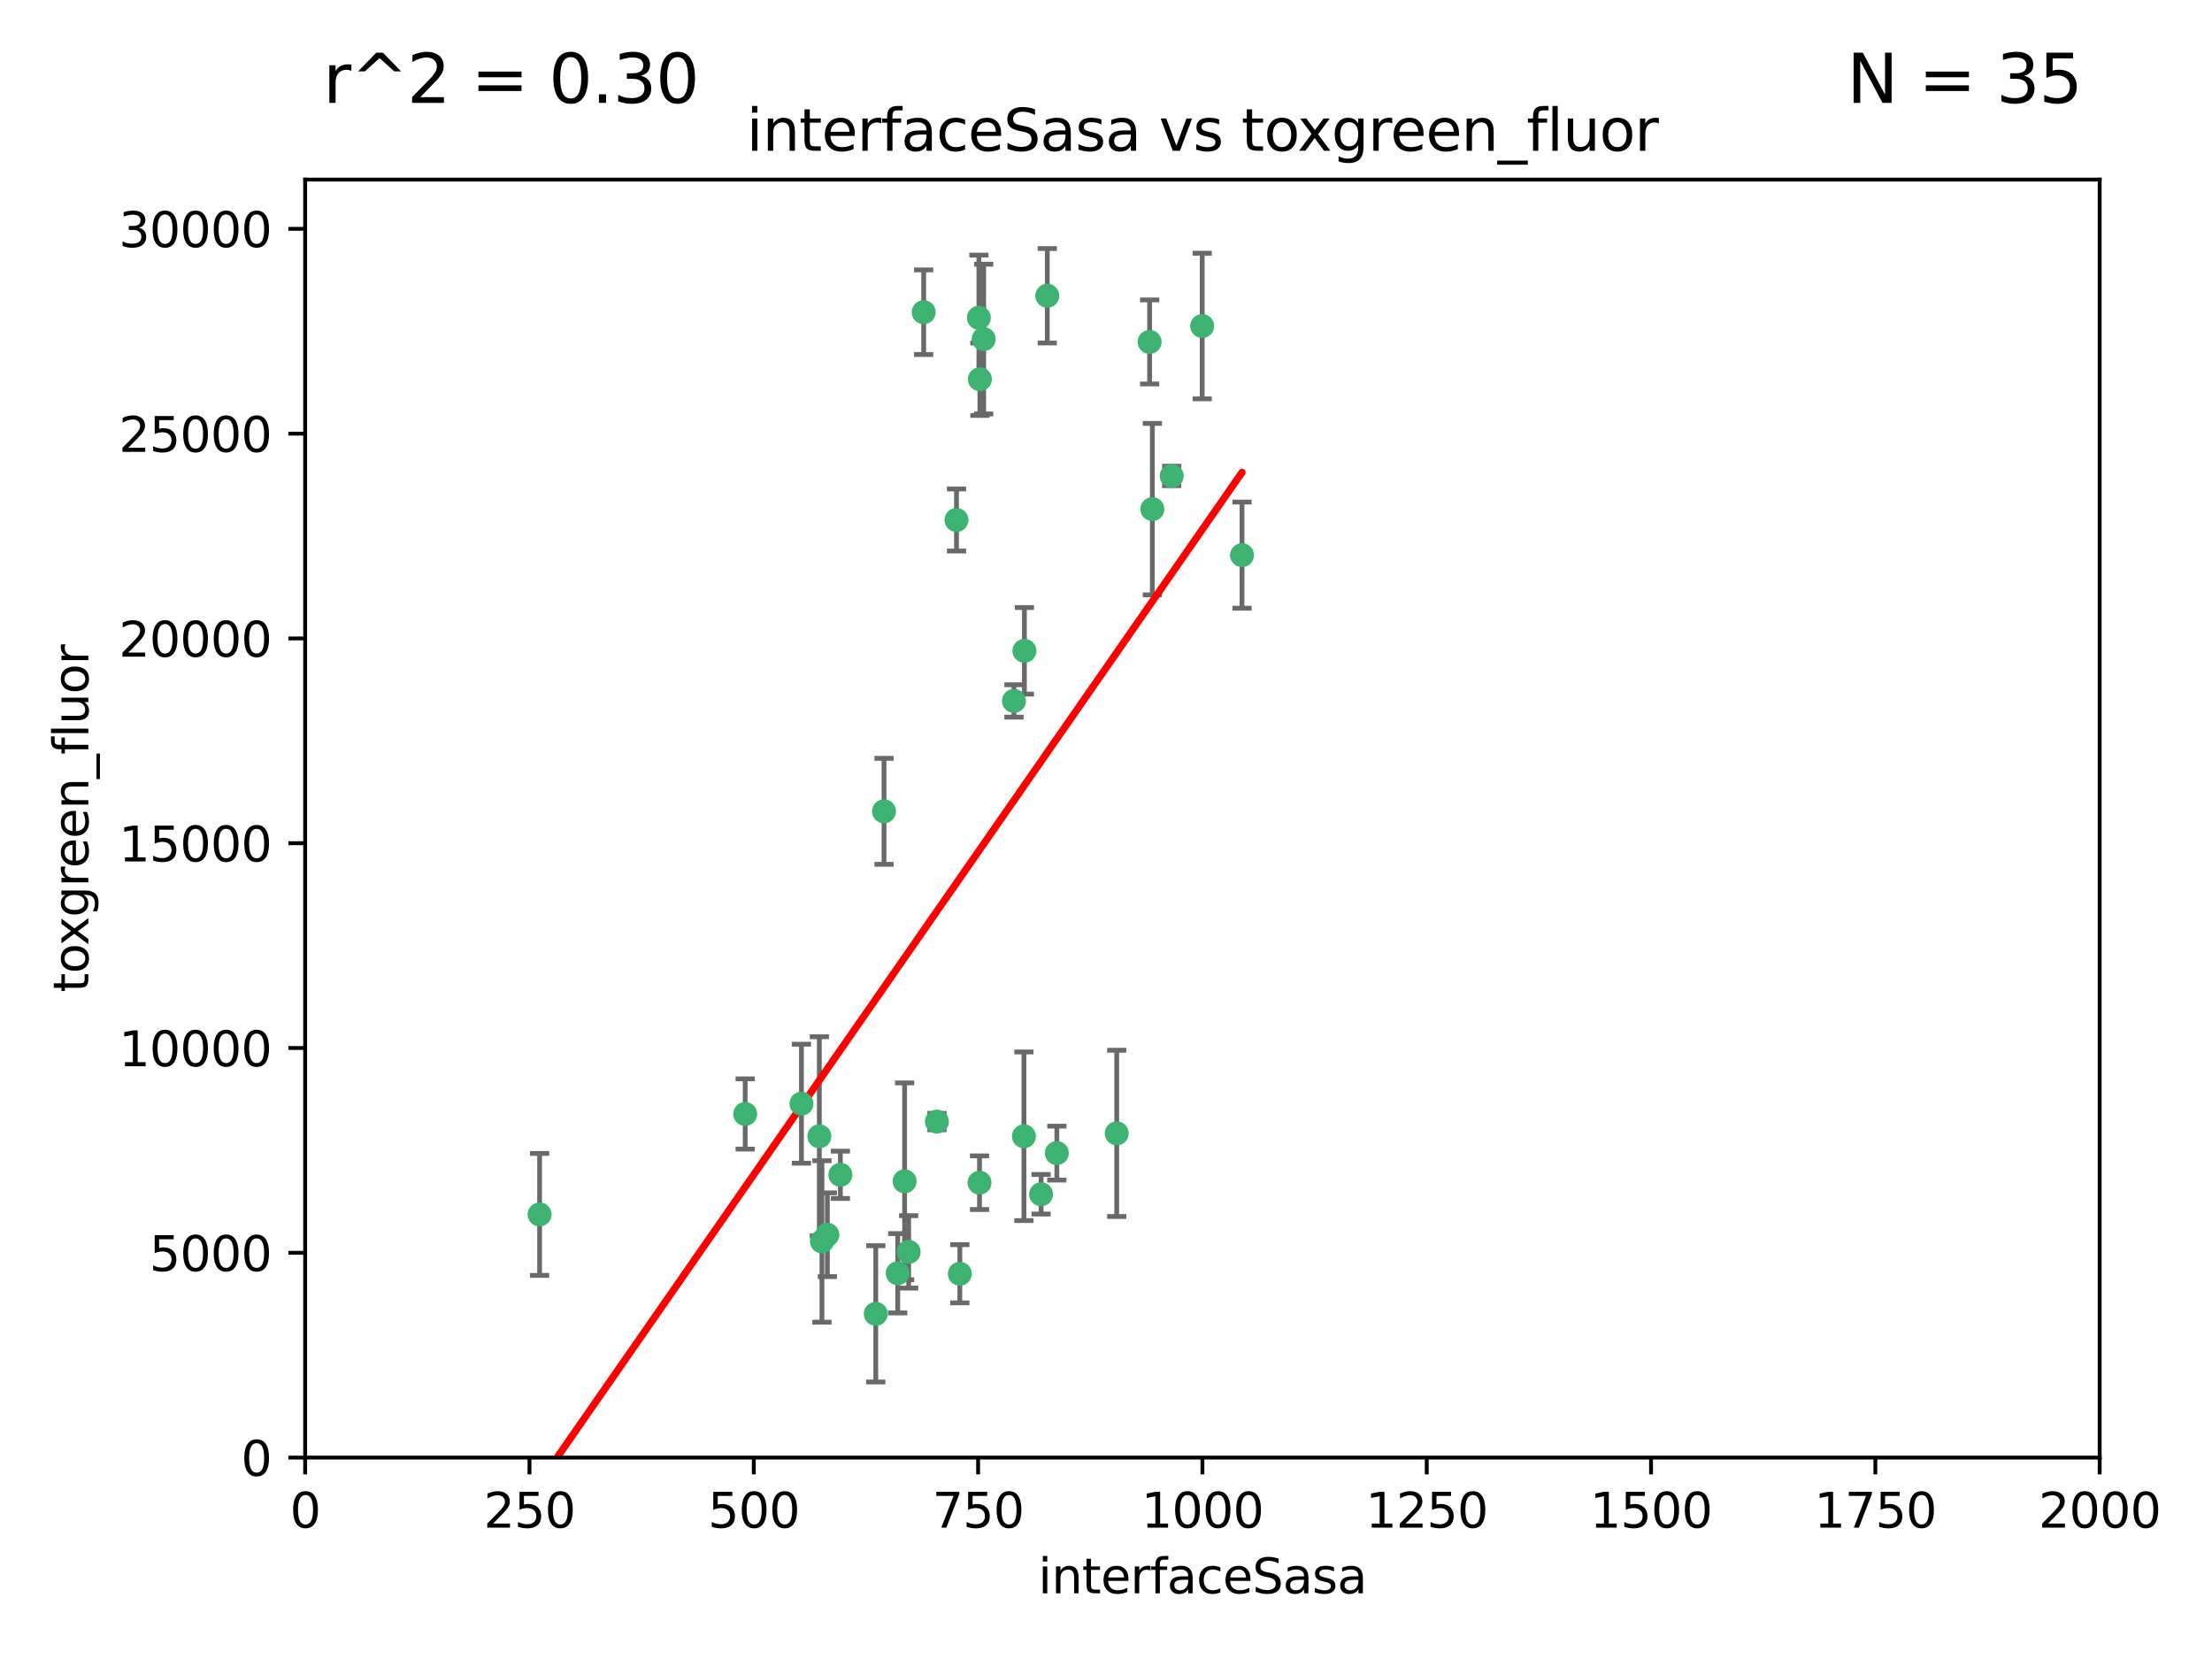 <?xml version="1.0" encoding="utf-8" standalone="no"?>
<!DOCTYPE svg PUBLIC "-//W3C//DTD SVG 1.1//EN"
  "http://www.w3.org/Graphics/SVG/1.1/DTD/svg11.dtd">
<svg xmlns:xlink="http://www.w3.org/1999/xlink" width="460.8pt" height="345.6pt" viewBox="0 0 460.8 345.6" xmlns="http://www.w3.org/2000/svg" version="1.1">
 <defs>
  <style type="text/css">*{stroke-linejoin: round; stroke-linecap: butt}</style>
 </defs>
 <g id="figure_1">
  <g id="patch_1">
   <path d="M 0 345.6 
L 460.8 345.6 
L 460.8 0 
L 0 0 
z
" style="fill: #ffffff"/>
  </g>
  <g id="axes_1">
   <g id="patch_2">
    <path d="M 63.571 303.64 
L 437.4 303.64 
L 437.4 37.411 
L 63.571 37.411 
z
" style="fill: #ffffff"/>
   </g>
   <g id="PathCollection_1">
    <defs>
     <path id="m28d6316898" d="M 0 1.118 
C 0.297 1.118 0.581 1 0.791 0.791 
C 1 0.581 1.118 0.297 1.118 0 
C 1.118 -0.297 1 -0.581 0.791 -0.791 
C 0.581 -1 0.297 -1.118 0 -1.118 
C -0.297 -1.118 -0.581 -1 -0.791 -0.791 
C -1 -0.581 -1.118 -0.297 -1.118 0 
C -1.118 0.297 -1 0.581 -0.791 0.791 
C -0.581 1 -0.297 1.118 0 1.118 
z
" style="stroke: #3cb371"/>
    </defs>
    <g clip-path="url(#pbcdd946e58)">
     <use xlink:href="#m28d6316898" x="239.489" y="71.233" style="fill: #3cb371; stroke: #3cb371"/>
     <use xlink:href="#m28d6316898" x="250.437" y="67.919" style="fill: #3cb371; stroke: #3cb371"/>
     <use xlink:href="#m28d6316898" x="218.168" y="61.614" style="fill: #3cb371; stroke: #3cb371"/>
     <use xlink:href="#m28d6316898" x="240.054" y="106.06" style="fill: #3cb371; stroke: #3cb371"/>
     <use xlink:href="#m28d6316898" x="258.734" y="115.648" style="fill: #3cb371; stroke: #3cb371"/>
     <use xlink:href="#m28d6316898" x="244.091" y="99.144" style="fill: #3cb371; stroke: #3cb371"/>
     <use xlink:href="#m28d6316898" x="213.404" y="135.578" style="fill: #3cb371; stroke: #3cb371"/>
     <use xlink:href="#m28d6316898" x="204.131" y="78.998" style="fill: #3cb371; stroke: #3cb371"/>
     <use xlink:href="#m28d6316898" x="204.916" y="70.635" style="fill: #3cb371; stroke: #3cb371"/>
     <use xlink:href="#m28d6316898" x="192.417" y="65.037" style="fill: #3cb371; stroke: #3cb371"/>
     <use xlink:href="#m28d6316898" x="199.256" y="108.323" style="fill: #3cb371; stroke: #3cb371"/>
     <use xlink:href="#m28d6316898" x="216.882" y="248.785" style="fill: #3cb371; stroke: #3cb371"/>
     <use xlink:href="#m28d6316898" x="203.92" y="66.198" style="fill: #3cb371; stroke: #3cb371"/>
     <use xlink:href="#m28d6316898" x="232.635" y="236.101" style="fill: #3cb371; stroke: #3cb371"/>
     <use xlink:href="#m28d6316898" x="220.157" y="240.21" style="fill: #3cb371; stroke: #3cb371"/>
     <use xlink:href="#m28d6316898" x="211.23" y="146.019" style="fill: #3cb371; stroke: #3cb371"/>
     <use xlink:href="#m28d6316898" x="213.303" y="236.707" style="fill: #3cb371; stroke: #3cb371"/>
     <use xlink:href="#m28d6316898" x="199.948" y="265.349" style="fill: #3cb371; stroke: #3cb371"/>
     <use xlink:href="#m28d6316898" x="175.066" y="244.732" style="fill: #3cb371; stroke: #3cb371"/>
     <use xlink:href="#m28d6316898" x="172.357" y="257.22" style="fill: #3cb371; stroke: #3cb371"/>
     <use xlink:href="#m28d6316898" x="166.957" y="229.921" style="fill: #3cb371; stroke: #3cb371"/>
     <use xlink:href="#m28d6316898" x="112.41" y="252.987" style="fill: #3cb371; stroke: #3cb371"/>
     <use xlink:href="#m28d6316898" x="188.445" y="246.088" style="fill: #3cb371; stroke: #3cb371"/>
     <use xlink:href="#m28d6316898" x="170.686" y="236.712" style="fill: #3cb371; stroke: #3cb371"/>
     <use xlink:href="#m28d6316898" x="155.238" y="232.062" style="fill: #3cb371; stroke: #3cb371"/>
     <use xlink:href="#m28d6316898" x="195.181" y="233.649" style="fill: #3cb371; stroke: #3cb371"/>
     <use xlink:href="#m28d6316898" x="204.052" y="246.377" style="fill: #3cb371; stroke: #3cb371"/>
     <use xlink:href="#m28d6316898" x="187.013" y="265.242" style="fill: #3cb371; stroke: #3cb371"/>
     <use xlink:href="#m28d6316898" x="189.29" y="260.788" style="fill: #3cb371; stroke: #3cb371"/>
     <use xlink:href="#m28d6316898" x="182.439" y="273.693" style="fill: #3cb371; stroke: #3cb371"/>
     <use xlink:href="#m28d6316898" x="171.225" y="258.619" style="fill: #3cb371; stroke: #3cb371"/>
     <use xlink:href="#m28d6316898" x="184.157" y="169.013" style="fill: #3cb371; stroke: #3cb371"/>
    </g>
   </g>
   <g id="matplotlib.axis_1">
    <g id="xtick_1">
     <g id="line2d_1">
      <defs>
       <path id="ma67e7bf1e8" d="M 0 0 
L 0 3.5 
" style="stroke: #000000; stroke-width: 0.8"/>
      </defs>
      <g>
       <use xlink:href="#ma67e7bf1e8" x="63.571" y="303.64" style="stroke: #000000; stroke-width: 0.8"/>
      </g>
     </g>
     <g id="text_1">
      <!-- 0 -->
      <g transform="translate(60.39 318.238)scale(0.1 -0.1)">
       <defs>
        <path id="DejaVuSans-30" d="M 2034 4250 
Q 1547 4250 1301 3770 
Q 1056 3291 1056 2328 
Q 1056 1369 1301 889 
Q 1547 409 2034 409 
Q 2525 409 2770 889 
Q 3016 1369 3016 2328 
Q 3016 3291 2770 3770 
Q 2525 4250 2034 4250 
z
M 2034 4750 
Q 2819 4750 3233 4129 
Q 3647 3509 3647 2328 
Q 3647 1150 3233 529 
Q 2819 -91 2034 -91 
Q 1250 -91 836 529 
Q 422 1150 422 2328 
Q 422 3509 836 4129 
Q 1250 4750 2034 4750 
z
" transform="scale(0.016)"/>
       </defs>
       <use xlink:href="#DejaVuSans-30"/>
      </g>
     </g>
    </g>
    <g id="xtick_2">
     <g id="line2d_2">
      <g>
       <use xlink:href="#ma67e7bf1e8" x="110.3" y="303.64" style="stroke: #000000; stroke-width: 0.8"/>
      </g>
     </g>
     <g id="text_2">
      <!-- 250 -->
      <g transform="translate(100.756 318.238)scale(0.1 -0.1)">
       <defs>
        <path id="DejaVuSans-32" d="M 1228 531 
L 3431 531 
L 3431 0 
L 469 0 
L 469 531 
Q 828 903 1448 1529 
Q 2069 2156 2228 2338 
Q 2531 2678 2651 2914 
Q 2772 3150 2772 3378 
Q 2772 3750 2511 3984 
Q 2250 4219 1831 4219 
Q 1534 4219 1204 4116 
Q 875 4013 500 3803 
L 500 4441 
Q 881 4594 1212 4672 
Q 1544 4750 1819 4750 
Q 2544 4750 2975 4387 
Q 3406 4025 3406 3419 
Q 3406 3131 3298 2873 
Q 3191 2616 2906 2266 
Q 2828 2175 2409 1742 
Q 1991 1309 1228 531 
z
" transform="scale(0.016)"/>
        <path id="DejaVuSans-35" d="M 691 4666 
L 3169 4666 
L 3169 4134 
L 1269 4134 
L 1269 2991 
Q 1406 3038 1543 3061 
Q 1681 3084 1819 3084 
Q 2600 3084 3056 2656 
Q 3513 2228 3513 1497 
Q 3513 744 3044 326 
Q 2575 -91 1722 -91 
Q 1428 -91 1123 -41 
Q 819 9 494 109 
L 494 744 
Q 775 591 1075 516 
Q 1375 441 1709 441 
Q 2250 441 2565 725 
Q 2881 1009 2881 1497 
Q 2881 1984 2565 2268 
Q 2250 2553 1709 2553 
Q 1456 2553 1204 2497 
Q 953 2441 691 2322 
L 691 4666 
z
" transform="scale(0.016)"/>
       </defs>
       <use xlink:href="#DejaVuSans-32"/>
       <use xlink:href="#DejaVuSans-35" x="63.623"/>
       <use xlink:href="#DejaVuSans-30" x="127.246"/>
      </g>
     </g>
    </g>
    <g id="xtick_3">
     <g id="line2d_3">
      <g>
       <use xlink:href="#ma67e7bf1e8" x="157.028" y="303.64" style="stroke: #000000; stroke-width: 0.8"/>
      </g>
     </g>
     <g id="text_3">
      <!-- 500 -->
      <g transform="translate(147.485 318.238)scale(0.1 -0.1)">
       <use xlink:href="#DejaVuSans-35"/>
       <use xlink:href="#DejaVuSans-30" x="63.623"/>
       <use xlink:href="#DejaVuSans-30" x="127.246"/>
      </g>
     </g>
    </g>
    <g id="xtick_4">
     <g id="line2d_4">
      <g>
       <use xlink:href="#ma67e7bf1e8" x="203.757" y="303.64" style="stroke: #000000; stroke-width: 0.8"/>
      </g>
     </g>
     <g id="text_4">
      <!-- 750 -->
      <g transform="translate(194.213 318.238)scale(0.1 -0.1)">
       <defs>
        <path id="DejaVuSans-37" d="M 525 4666 
L 3525 4666 
L 3525 4397 
L 1831 0 
L 1172 0 
L 2766 4134 
L 525 4134 
L 525 4666 
z
" transform="scale(0.016)"/>
       </defs>
       <use xlink:href="#DejaVuSans-37"/>
       <use xlink:href="#DejaVuSans-35" x="63.623"/>
       <use xlink:href="#DejaVuSans-30" x="127.246"/>
      </g>
     </g>
    </g>
    <g id="xtick_5">
     <g id="line2d_5">
      <g>
       <use xlink:href="#ma67e7bf1e8" x="250.486" y="303.64" style="stroke: #000000; stroke-width: 0.8"/>
      </g>
     </g>
     <g id="text_5">
      <!-- 1000 -->
      <g transform="translate(237.761 318.238)scale(0.1 -0.1)">
       <defs>
        <path id="DejaVuSans-31" d="M 794 531 
L 1825 531 
L 1825 4091 
L 703 3866 
L 703 4441 
L 1819 4666 
L 2450 4666 
L 2450 531 
L 3481 531 
L 3481 0 
L 794 0 
L 794 531 
z
" transform="scale(0.016)"/>
       </defs>
       <use xlink:href="#DejaVuSans-31"/>
       <use xlink:href="#DejaVuSans-30" x="63.623"/>
       <use xlink:href="#DejaVuSans-30" x="127.246"/>
       <use xlink:href="#DejaVuSans-30" x="190.869"/>
      </g>
     </g>
    </g>
    <g id="xtick_6">
     <g id="line2d_6">
      <g>
       <use xlink:href="#ma67e7bf1e8" x="297.214" y="303.64" style="stroke: #000000; stroke-width: 0.8"/>
      </g>
     </g>
     <g id="text_6">
      <!-- 1250 -->
      <g transform="translate(284.489 318.238)scale(0.1 -0.1)">
       <use xlink:href="#DejaVuSans-31"/>
       <use xlink:href="#DejaVuSans-32" x="63.623"/>
       <use xlink:href="#DejaVuSans-35" x="127.246"/>
       <use xlink:href="#DejaVuSans-30" x="190.869"/>
      </g>
     </g>
    </g>
    <g id="xtick_7">
     <g id="line2d_7">
      <g>
       <use xlink:href="#ma67e7bf1e8" x="343.943" y="303.64" style="stroke: #000000; stroke-width: 0.8"/>
      </g>
     </g>
     <g id="text_7">
      <!-- 1500 -->
      <g transform="translate(331.218 318.238)scale(0.1 -0.1)">
       <use xlink:href="#DejaVuSans-31"/>
       <use xlink:href="#DejaVuSans-35" x="63.623"/>
       <use xlink:href="#DejaVuSans-30" x="127.246"/>
       <use xlink:href="#DejaVuSans-30" x="190.869"/>
      </g>
     </g>
    </g>
    <g id="xtick_8">
     <g id="line2d_8">
      <g>
       <use xlink:href="#ma67e7bf1e8" x="390.671" y="303.64" style="stroke: #000000; stroke-width: 0.8"/>
      </g>
     </g>
     <g id="text_8">
      <!-- 1750 -->
      <g transform="translate(377.946 318.238)scale(0.1 -0.1)">
       <use xlink:href="#DejaVuSans-31"/>
       <use xlink:href="#DejaVuSans-37" x="63.623"/>
       <use xlink:href="#DejaVuSans-35" x="127.246"/>
       <use xlink:href="#DejaVuSans-30" x="190.869"/>
      </g>
     </g>
    </g>
    <g id="xtick_9">
     <g id="line2d_9">
      <g>
       <use xlink:href="#ma67e7bf1e8" x="437.4" y="303.64" style="stroke: #000000; stroke-width: 0.8"/>
      </g>
     </g>
     <g id="text_9">
      <!-- 2000 -->
      <g transform="translate(424.675 318.238)scale(0.1 -0.1)">
       <use xlink:href="#DejaVuSans-32"/>
       <use xlink:href="#DejaVuSans-30" x="63.623"/>
       <use xlink:href="#DejaVuSans-30" x="127.246"/>
       <use xlink:href="#DejaVuSans-30" x="190.869"/>
      </g>
     </g>
    </g>
    <g id="text_10">
     <!-- interfaceSasa -->
     <g transform="translate(216.279 331.917)scale(0.1 -0.1)">
      <defs>
       <path id="DejaVuSans-69" d="M 603 3500 
L 1178 3500 
L 1178 0 
L 603 0 
L 603 3500 
z
M 603 4863 
L 1178 4863 
L 1178 4134 
L 603 4134 
L 603 4863 
z
" transform="scale(0.016)"/>
       <path id="DejaVuSans-6e" d="M 3513 2113 
L 3513 0 
L 2938 0 
L 2938 2094 
Q 2938 2591 2744 2837 
Q 2550 3084 2163 3084 
Q 1697 3084 1428 2787 
Q 1159 2491 1159 1978 
L 1159 0 
L 581 0 
L 581 3500 
L 1159 3500 
L 1159 2956 
Q 1366 3272 1645 3428 
Q 1925 3584 2291 3584 
Q 2894 3584 3203 3211 
Q 3513 2838 3513 2113 
z
" transform="scale(0.016)"/>
       <path id="DejaVuSans-74" d="M 1172 4494 
L 1172 3500 
L 2356 3500 
L 2356 3053 
L 1172 3053 
L 1172 1153 
Q 1172 725 1289 603 
Q 1406 481 1766 481 
L 2356 481 
L 2356 0 
L 1766 0 
Q 1100 0 847 248 
Q 594 497 594 1153 
L 594 3053 
L 172 3053 
L 172 3500 
L 594 3500 
L 594 4494 
L 1172 4494 
z
" transform="scale(0.016)"/>
       <path id="DejaVuSans-65" d="M 3597 1894 
L 3597 1613 
L 953 1613 
Q 991 1019 1311 708 
Q 1631 397 2203 397 
Q 2534 397 2845 478 
Q 3156 559 3463 722 
L 3463 178 
Q 3153 47 2828 -22 
Q 2503 -91 2169 -91 
Q 1331 -91 842 396 
Q 353 884 353 1716 
Q 353 2575 817 3079 
Q 1281 3584 2069 3584 
Q 2775 3584 3186 3129 
Q 3597 2675 3597 1894 
z
M 3022 2063 
Q 3016 2534 2758 2815 
Q 2500 3097 2075 3097 
Q 1594 3097 1305 2825 
Q 1016 2553 972 2059 
L 3022 2063 
z
" transform="scale(0.016)"/>
       <path id="DejaVuSans-72" d="M 2631 2963 
Q 2534 3019 2420 3045 
Q 2306 3072 2169 3072 
Q 1681 3072 1420 2755 
Q 1159 2438 1159 1844 
L 1159 0 
L 581 0 
L 581 3500 
L 1159 3500 
L 1159 2956 
Q 1341 3275 1631 3429 
Q 1922 3584 2338 3584 
Q 2397 3584 2469 3576 
Q 2541 3569 2628 3553 
L 2631 2963 
z
" transform="scale(0.016)"/>
       <path id="DejaVuSans-66" d="M 2375 4863 
L 2375 4384 
L 1825 4384 
Q 1516 4384 1395 4259 
Q 1275 4134 1275 3809 
L 1275 3500 
L 2222 3500 
L 2222 3053 
L 1275 3053 
L 1275 0 
L 697 0 
L 697 3053 
L 147 3053 
L 147 3500 
L 697 3500 
L 697 3744 
Q 697 4328 969 4595 
Q 1241 4863 1831 4863 
L 2375 4863 
z
" transform="scale(0.016)"/>
       <path id="DejaVuSans-61" d="M 2194 1759 
Q 1497 1759 1228 1600 
Q 959 1441 959 1056 
Q 959 750 1161 570 
Q 1363 391 1709 391 
Q 2188 391 2477 730 
Q 2766 1069 2766 1631 
L 2766 1759 
L 2194 1759 
z
M 3341 1997 
L 3341 0 
L 2766 0 
L 2766 531 
Q 2569 213 2275 61 
Q 1981 -91 1556 -91 
Q 1019 -91 701 211 
Q 384 513 384 1019 
Q 384 1609 779 1909 
Q 1175 2209 1959 2209 
L 2766 2209 
L 2766 2266 
Q 2766 2663 2505 2880 
Q 2244 3097 1772 3097 
Q 1472 3097 1187 3025 
Q 903 2953 641 2809 
L 641 3341 
Q 956 3463 1253 3523 
Q 1550 3584 1831 3584 
Q 2591 3584 2966 3190 
Q 3341 2797 3341 1997 
z
" transform="scale(0.016)"/>
       <path id="DejaVuSans-63" d="M 3122 3366 
L 3122 2828 
Q 2878 2963 2633 3030 
Q 2388 3097 2138 3097 
Q 1578 3097 1268 2742 
Q 959 2388 959 1747 
Q 959 1106 1268 751 
Q 1578 397 2138 397 
Q 2388 397 2633 464 
Q 2878 531 3122 666 
L 3122 134 
Q 2881 22 2623 -34 
Q 2366 -91 2075 -91 
Q 1284 -91 818 406 
Q 353 903 353 1747 
Q 353 2603 823 3093 
Q 1294 3584 2113 3584 
Q 2378 3584 2631 3529 
Q 2884 3475 3122 3366 
z
" transform="scale(0.016)"/>
       <path id="DejaVuSans-53" d="M 3425 4513 
L 3425 3897 
Q 3066 4069 2747 4153 
Q 2428 4238 2131 4238 
Q 1616 4238 1336 4038 
Q 1056 3838 1056 3469 
Q 1056 3159 1242 3001 
Q 1428 2844 1947 2747 
L 2328 2669 
Q 3034 2534 3370 2195 
Q 3706 1856 3706 1288 
Q 3706 609 3251 259 
Q 2797 -91 1919 -91 
Q 1588 -91 1214 -16 
Q 841 59 441 206 
L 441 856 
Q 825 641 1194 531 
Q 1563 422 1919 422 
Q 2459 422 2753 634 
Q 3047 847 3047 1241 
Q 3047 1584 2836 1778 
Q 2625 1972 2144 2069 
L 1759 2144 
Q 1053 2284 737 2584 
Q 422 2884 422 3419 
Q 422 4038 858 4394 
Q 1294 4750 2059 4750 
Q 2388 4750 2728 4690 
Q 3069 4631 3425 4513 
z
" transform="scale(0.016)"/>
       <path id="DejaVuSans-73" d="M 2834 3397 
L 2834 2853 
Q 2591 2978 2328 3040 
Q 2066 3103 1784 3103 
Q 1356 3103 1142 2972 
Q 928 2841 928 2578 
Q 928 2378 1081 2264 
Q 1234 2150 1697 2047 
L 1894 2003 
Q 2506 1872 2764 1633 
Q 3022 1394 3022 966 
Q 3022 478 2636 193 
Q 2250 -91 1575 -91 
Q 1294 -91 989 -36 
Q 684 19 347 128 
L 347 722 
Q 666 556 975 473 
Q 1284 391 1588 391 
Q 1994 391 2212 530 
Q 2431 669 2431 922 
Q 2431 1156 2273 1281 
Q 2116 1406 1581 1522 
L 1381 1569 
Q 847 1681 609 1914 
Q 372 2147 372 2553 
Q 372 3047 722 3315 
Q 1072 3584 1716 3584 
Q 2034 3584 2315 3537 
Q 2597 3491 2834 3397 
z
" transform="scale(0.016)"/>
      </defs>
      <use xlink:href="#DejaVuSans-69"/>
      <use xlink:href="#DejaVuSans-6e" x="27.783"/>
      <use xlink:href="#DejaVuSans-74" x="91.162"/>
      <use xlink:href="#DejaVuSans-65" x="130.371"/>
      <use xlink:href="#DejaVuSans-72" x="191.895"/>
      <use xlink:href="#DejaVuSans-66" x="233.008"/>
      <use xlink:href="#DejaVuSans-61" x="268.213"/>
      <use xlink:href="#DejaVuSans-63" x="329.492"/>
      <use xlink:href="#DejaVuSans-65" x="384.473"/>
      <use xlink:href="#DejaVuSans-53" x="445.996"/>
      <use xlink:href="#DejaVuSans-61" x="509.473"/>
      <use xlink:href="#DejaVuSans-73" x="570.752"/>
      <use xlink:href="#DejaVuSans-61" x="622.852"/>
     </g>
    </g>
   </g>
   <g id="matplotlib.axis_2">
    <g id="ytick_1">
     <g id="line2d_10">
      <defs>
       <path id="m9697e7a762" d="M 0 0 
L -3.5 0 
" style="stroke: #000000; stroke-width: 0.8"/>
      </defs>
      <g>
       <use xlink:href="#m9697e7a762" x="63.571" y="303.64" style="stroke: #000000; stroke-width: 0.8"/>
      </g>
     </g>
     <g id="text_11">
      <!-- 0 -->
      <g transform="translate(50.209 307.439)scale(0.1 -0.1)">
       <use xlink:href="#DejaVuSans-30"/>
      </g>
     </g>
    </g>
    <g id="ytick_2">
     <g id="line2d_11">
      <g>
       <use xlink:href="#m9697e7a762" x="63.571" y="260.979" style="stroke: #000000; stroke-width: 0.8"/>
      </g>
     </g>
     <g id="text_12">
      <!-- 5000 -->
      <g transform="translate(31.121 264.778)scale(0.1 -0.1)">
       <use xlink:href="#DejaVuSans-35"/>
       <use xlink:href="#DejaVuSans-30" x="63.623"/>
       <use xlink:href="#DejaVuSans-30" x="127.246"/>
       <use xlink:href="#DejaVuSans-30" x="190.869"/>
      </g>
     </g>
    </g>
    <g id="ytick_3">
     <g id="line2d_12">
      <g>
       <use xlink:href="#m9697e7a762" x="63.571" y="218.317" style="stroke: #000000; stroke-width: 0.8"/>
      </g>
     </g>
     <g id="text_13">
      <!-- 10000 -->
      <g transform="translate(24.759 222.116)scale(0.1 -0.1)">
       <use xlink:href="#DejaVuSans-31"/>
       <use xlink:href="#DejaVuSans-30" x="63.623"/>
       <use xlink:href="#DejaVuSans-30" x="127.246"/>
       <use xlink:href="#DejaVuSans-30" x="190.869"/>
       <use xlink:href="#DejaVuSans-30" x="254.492"/>
      </g>
     </g>
    </g>
    <g id="ytick_4">
     <g id="line2d_13">
      <g>
       <use xlink:href="#m9697e7a762" x="63.571" y="175.656" style="stroke: #000000; stroke-width: 0.8"/>
      </g>
     </g>
     <g id="text_14">
      <!-- 15000 -->
      <g transform="translate(24.759 179.455)scale(0.1 -0.1)">
       <use xlink:href="#DejaVuSans-31"/>
       <use xlink:href="#DejaVuSans-35" x="63.623"/>
       <use xlink:href="#DejaVuSans-30" x="127.246"/>
       <use xlink:href="#DejaVuSans-30" x="190.869"/>
       <use xlink:href="#DejaVuSans-30" x="254.492"/>
      </g>
     </g>
    </g>
    <g id="ytick_5">
     <g id="line2d_14">
      <g>
       <use xlink:href="#m9697e7a762" x="63.571" y="132.994" style="stroke: #000000; stroke-width: 0.8"/>
      </g>
     </g>
     <g id="text_15">
      <!-- 20000 -->
      <g transform="translate(24.759 136.794)scale(0.1 -0.1)">
       <use xlink:href="#DejaVuSans-32"/>
       <use xlink:href="#DejaVuSans-30" x="63.623"/>
       <use xlink:href="#DejaVuSans-30" x="127.246"/>
       <use xlink:href="#DejaVuSans-30" x="190.869"/>
       <use xlink:href="#DejaVuSans-30" x="254.492"/>
      </g>
     </g>
    </g>
    <g id="ytick_6">
     <g id="line2d_15">
      <g>
       <use xlink:href="#m9697e7a762" x="63.571" y="90.333" style="stroke: #000000; stroke-width: 0.8"/>
      </g>
     </g>
     <g id="text_16">
      <!-- 25000 -->
      <g transform="translate(24.759 94.132)scale(0.1 -0.1)">
       <use xlink:href="#DejaVuSans-32"/>
       <use xlink:href="#DejaVuSans-35" x="63.623"/>
       <use xlink:href="#DejaVuSans-30" x="127.246"/>
       <use xlink:href="#DejaVuSans-30" x="190.869"/>
       <use xlink:href="#DejaVuSans-30" x="254.492"/>
      </g>
     </g>
    </g>
    <g id="ytick_7">
     <g id="line2d_16">
      <g>
       <use xlink:href="#m9697e7a762" x="63.571" y="47.672" style="stroke: #000000; stroke-width: 0.8"/>
      </g>
     </g>
     <g id="text_17">
      <!-- 30000 -->
      <g transform="translate(24.759 51.471)scale(0.1 -0.1)">
       <defs>
        <path id="DejaVuSans-33" d="M 2597 2516 
Q 3050 2419 3304 2112 
Q 3559 1806 3559 1356 
Q 3559 666 3084 287 
Q 2609 -91 1734 -91 
Q 1441 -91 1130 -33 
Q 819 25 488 141 
L 488 750 
Q 750 597 1062 519 
Q 1375 441 1716 441 
Q 2309 441 2620 675 
Q 2931 909 2931 1356 
Q 2931 1769 2642 2001 
Q 2353 2234 1838 2234 
L 1294 2234 
L 1294 2753 
L 1863 2753 
Q 2328 2753 2575 2939 
Q 2822 3125 2822 3475 
Q 2822 3834 2567 4026 
Q 2313 4219 1838 4219 
Q 1578 4219 1281 4162 
Q 984 4106 628 3988 
L 628 4550 
Q 988 4650 1302 4700 
Q 1616 4750 1894 4750 
Q 2613 4750 3031 4423 
Q 3450 4097 3450 3541 
Q 3450 3153 3228 2886 
Q 3006 2619 2597 2516 
z
" transform="scale(0.016)"/>
       </defs>
       <use xlink:href="#DejaVuSans-33"/>
       <use xlink:href="#DejaVuSans-30" x="63.623"/>
       <use xlink:href="#DejaVuSans-30" x="127.246"/>
       <use xlink:href="#DejaVuSans-30" x="190.869"/>
       <use xlink:href="#DejaVuSans-30" x="254.492"/>
      </g>
     </g>
    </g>
    <g id="text_18">
     <!-- toxgreen_fluor -->
     <g transform="translate(18.401 206.72)rotate(-90)scale(0.1 -0.1)">
      <defs>
       <path id="DejaVuSans-6f" d="M 1959 3097 
Q 1497 3097 1228 2736 
Q 959 2375 959 1747 
Q 959 1119 1226 758 
Q 1494 397 1959 397 
Q 2419 397 2687 759 
Q 2956 1122 2956 1747 
Q 2956 2369 2687 2733 
Q 2419 3097 1959 3097 
z
M 1959 3584 
Q 2709 3584 3137 3096 
Q 3566 2609 3566 1747 
Q 3566 888 3137 398 
Q 2709 -91 1959 -91 
Q 1206 -91 779 398 
Q 353 888 353 1747 
Q 353 2609 779 3096 
Q 1206 3584 1959 3584 
z
" transform="scale(0.016)"/>
       <path id="DejaVuSans-78" d="M 3513 3500 
L 2247 1797 
L 3578 0 
L 2900 0 
L 1881 1375 
L 863 0 
L 184 0 
L 1544 1831 
L 300 3500 
L 978 3500 
L 1906 2253 
L 2834 3500 
L 3513 3500 
z
" transform="scale(0.016)"/>
       <path id="DejaVuSans-67" d="M 2906 1791 
Q 2906 2416 2648 2759 
Q 2391 3103 1925 3103 
Q 1463 3103 1205 2759 
Q 947 2416 947 1791 
Q 947 1169 1205 825 
Q 1463 481 1925 481 
Q 2391 481 2648 825 
Q 2906 1169 2906 1791 
z
M 3481 434 
Q 3481 -459 3084 -895 
Q 2688 -1331 1869 -1331 
Q 1566 -1331 1297 -1286 
Q 1028 -1241 775 -1147 
L 775 -588 
Q 1028 -725 1275 -790 
Q 1522 -856 1778 -856 
Q 2344 -856 2625 -561 
Q 2906 -266 2906 331 
L 2906 616 
Q 2728 306 2450 153 
Q 2172 0 1784 0 
Q 1141 0 747 490 
Q 353 981 353 1791 
Q 353 2603 747 3093 
Q 1141 3584 1784 3584 
Q 2172 3584 2450 3431 
Q 2728 3278 2906 2969 
L 2906 3500 
L 3481 3500 
L 3481 434 
z
" transform="scale(0.016)"/>
       <path id="DejaVuSans-5f" d="M 3263 -1063 
L 3263 -1509 
L -63 -1509 
L -63 -1063 
L 3263 -1063 
z
" transform="scale(0.016)"/>
       <path id="DejaVuSans-6c" d="M 603 4863 
L 1178 4863 
L 1178 0 
L 603 0 
L 603 4863 
z
" transform="scale(0.016)"/>
       <path id="DejaVuSans-75" d="M 544 1381 
L 544 3500 
L 1119 3500 
L 1119 1403 
Q 1119 906 1312 657 
Q 1506 409 1894 409 
Q 2359 409 2629 706 
Q 2900 1003 2900 1516 
L 2900 3500 
L 3475 3500 
L 3475 0 
L 2900 0 
L 2900 538 
Q 2691 219 2414 64 
Q 2138 -91 1772 -91 
Q 1169 -91 856 284 
Q 544 659 544 1381 
z
M 1991 3584 
L 1991 3584 
z
" transform="scale(0.016)"/>
      </defs>
      <use xlink:href="#DejaVuSans-74"/>
      <use xlink:href="#DejaVuSans-6f" x="39.209"/>
      <use xlink:href="#DejaVuSans-78" x="97.266"/>
      <use xlink:href="#DejaVuSans-67" x="156.445"/>
      <use xlink:href="#DejaVuSans-72" x="219.922"/>
      <use xlink:href="#DejaVuSans-65" x="258.785"/>
      <use xlink:href="#DejaVuSans-65" x="320.309"/>
      <use xlink:href="#DejaVuSans-6e" x="381.832"/>
      <use xlink:href="#DejaVuSans-5f" x="445.211"/>
      <use xlink:href="#DejaVuSans-66" x="495.211"/>
      <use xlink:href="#DejaVuSans-6c" x="530.416"/>
      <use xlink:href="#DejaVuSans-75" x="558.199"/>
      <use xlink:href="#DejaVuSans-6f" x="621.578"/>
      <use xlink:href="#DejaVuSans-72" x="682.76"/>
     </g>
    </g>
   </g>
   <g id="LineCollection_1">
    <path d="M 239.489 79.988 
L 239.489 62.478 
" clip-path="url(#pbcdd946e58)" style="fill: none; stroke: #696969"/>
    <path d="M 250.437 83.087 
L 250.437 52.751 
" clip-path="url(#pbcdd946e58)" style="fill: none; stroke: #696969"/>
    <path d="M 218.168 71.449 
L 218.168 51.779 
" clip-path="url(#pbcdd946e58)" style="fill: none; stroke: #696969"/>
    <path d="M 240.054 123.917 
L 240.054 88.204 
" clip-path="url(#pbcdd946e58)" style="fill: none; stroke: #696969"/>
    <path d="M 258.734 126.703 
L 258.734 104.593 
" clip-path="url(#pbcdd946e58)" style="fill: none; stroke: #696969"/>
    <path d="M 244.091 101.172 
L 244.091 97.116 
" clip-path="url(#pbcdd946e58)" style="fill: none; stroke: #696969"/>
    <path d="M 213.404 144.593 
L 213.404 126.564 
" clip-path="url(#pbcdd946e58)" style="fill: none; stroke: #696969"/>
    <path d="M 204.131 86.551 
L 204.131 71.445 
" clip-path="url(#pbcdd946e58)" style="fill: none; stroke: #696969"/>
    <path d="M 204.916 86.238 
L 204.916 55.032 
" clip-path="url(#pbcdd946e58)" style="fill: none; stroke: #696969"/>
    <path d="M 192.417 73.849 
L 192.417 56.225 
" clip-path="url(#pbcdd946e58)" style="fill: none; stroke: #696969"/>
    <path d="M 199.256 114.789 
L 199.256 101.857 
" clip-path="url(#pbcdd946e58)" style="fill: none; stroke: #696969"/>
    <path d="M 216.882 252.906 
L 216.882 244.665 
" clip-path="url(#pbcdd946e58)" style="fill: none; stroke: #696969"/>
    <path d="M 203.92 79.261 
L 203.92 53.136 
" clip-path="url(#pbcdd946e58)" style="fill: none; stroke: #696969"/>
    <path d="M 232.635 253.415 
L 232.635 218.787 
" clip-path="url(#pbcdd946e58)" style="fill: none; stroke: #696969"/>
    <path d="M 220.157 245.824 
L 220.157 234.595 
" clip-path="url(#pbcdd946e58)" style="fill: none; stroke: #696969"/>
    <path d="M 211.23 149.392 
L 211.23 142.646 
" clip-path="url(#pbcdd946e58)" style="fill: none; stroke: #696969"/>
    <path d="M 213.303 254.273 
L 213.303 219.142 
" clip-path="url(#pbcdd946e58)" style="fill: none; stroke: #696969"/>
    <path d="M 199.948 271.412 
L 199.948 259.287 
" clip-path="url(#pbcdd946e58)" style="fill: none; stroke: #696969"/>
    <path d="M 175.066 249.66 
L 175.066 239.805 
" clip-path="url(#pbcdd946e58)" style="fill: none; stroke: #696969"/>
    <path d="M 172.357 265.942 
L 172.357 248.497 
" clip-path="url(#pbcdd946e58)" style="fill: none; stroke: #696969"/>
    <path d="M 166.957 242.315 
L 166.957 217.527 
" clip-path="url(#pbcdd946e58)" style="fill: none; stroke: #696969"/>
    <path d="M 112.41 265.691 
L 112.41 240.284 
" clip-path="url(#pbcdd946e58)" style="fill: none; stroke: #696969"/>
    <path d="M 188.445 266.584 
L 188.445 225.592 
" clip-path="url(#pbcdd946e58)" style="fill: none; stroke: #696969"/>
    <path d="M 170.686 257.45 
L 170.686 215.974 
" clip-path="url(#pbcdd946e58)" style="fill: none; stroke: #696969"/>
    <path d="M 155.238 239.379 
L 155.238 224.745 
" clip-path="url(#pbcdd946e58)" style="fill: none; stroke: #696969"/>
    <path d="M 195.181 235.359 
L 195.181 231.938 
" clip-path="url(#pbcdd946e58)" style="fill: none; stroke: #696969"/>
    <path d="M 204.052 251.964 
L 204.052 240.79 
" clip-path="url(#pbcdd946e58)" style="fill: none; stroke: #696969"/>
    <path d="M 187.013 273.505 
L 187.013 256.98 
" clip-path="url(#pbcdd946e58)" style="fill: none; stroke: #696969"/>
    <path d="M 189.29 268.334 
L 189.29 253.243 
" clip-path="url(#pbcdd946e58)" style="fill: none; stroke: #696969"/>
    <path d="M 182.439 287.888 
L 182.439 259.498 
" clip-path="url(#pbcdd946e58)" style="fill: none; stroke: #696969"/>
    <path d="M 171.225 275.437 
L 171.225 241.801 
" clip-path="url(#pbcdd946e58)" style="fill: none; stroke: #696969"/>
    <path d="M 184.157 180.051 
L 184.157 157.976 
" clip-path="url(#pbcdd946e58)" style="fill: none; stroke: #696969"/>
   </g>
   <g id="line2d_17">
    <defs>
     <path id="mfff99cbc17" d="M 2 0 
L -2 -0 
" style="stroke: #696969"/>
    </defs>
    <g clip-path="url(#pbcdd946e58)">
     <use xlink:href="#mfff99cbc17" x="239.489" y="79.988" style="fill: #696969; stroke: #696969"/>
     <use xlink:href="#mfff99cbc17" x="250.437" y="83.087" style="fill: #696969; stroke: #696969"/>
     <use xlink:href="#mfff99cbc17" x="218.168" y="71.449" style="fill: #696969; stroke: #696969"/>
     <use xlink:href="#mfff99cbc17" x="240.054" y="123.917" style="fill: #696969; stroke: #696969"/>
     <use xlink:href="#mfff99cbc17" x="258.734" y="126.703" style="fill: #696969; stroke: #696969"/>
     <use xlink:href="#mfff99cbc17" x="244.091" y="101.172" style="fill: #696969; stroke: #696969"/>
     <use xlink:href="#mfff99cbc17" x="213.404" y="144.593" style="fill: #696969; stroke: #696969"/>
     <use xlink:href="#mfff99cbc17" x="204.131" y="86.551" style="fill: #696969; stroke: #696969"/>
     <use xlink:href="#mfff99cbc17" x="204.916" y="86.238" style="fill: #696969; stroke: #696969"/>
     <use xlink:href="#mfff99cbc17" x="192.417" y="73.849" style="fill: #696969; stroke: #696969"/>
     <use xlink:href="#mfff99cbc17" x="199.256" y="114.789" style="fill: #696969; stroke: #696969"/>
     <use xlink:href="#mfff99cbc17" x="216.882" y="252.906" style="fill: #696969; stroke: #696969"/>
     <use xlink:href="#mfff99cbc17" x="203.92" y="79.261" style="fill: #696969; stroke: #696969"/>
     <use xlink:href="#mfff99cbc17" x="232.635" y="253.415" style="fill: #696969; stroke: #696969"/>
     <use xlink:href="#mfff99cbc17" x="220.157" y="245.824" style="fill: #696969; stroke: #696969"/>
     <use xlink:href="#mfff99cbc17" x="211.23" y="149.392" style="fill: #696969; stroke: #696969"/>
     <use xlink:href="#mfff99cbc17" x="213.303" y="254.273" style="fill: #696969; stroke: #696969"/>
     <use xlink:href="#mfff99cbc17" x="199.948" y="271.412" style="fill: #696969; stroke: #696969"/>
     <use xlink:href="#mfff99cbc17" x="175.066" y="249.66" style="fill: #696969; stroke: #696969"/>
     <use xlink:href="#mfff99cbc17" x="172.357" y="265.942" style="fill: #696969; stroke: #696969"/>
     <use xlink:href="#mfff99cbc17" x="166.957" y="242.315" style="fill: #696969; stroke: #696969"/>
     <use xlink:href="#mfff99cbc17" x="112.41" y="265.691" style="fill: #696969; stroke: #696969"/>
     <use xlink:href="#mfff99cbc17" x="188.445" y="266.584" style="fill: #696969; stroke: #696969"/>
     <use xlink:href="#mfff99cbc17" x="170.686" y="257.45" style="fill: #696969; stroke: #696969"/>
     <use xlink:href="#mfff99cbc17" x="155.238" y="239.379" style="fill: #696969; stroke: #696969"/>
     <use xlink:href="#mfff99cbc17" x="195.181" y="235.359" style="fill: #696969; stroke: #696969"/>
     <use xlink:href="#mfff99cbc17" x="204.052" y="251.964" style="fill: #696969; stroke: #696969"/>
     <use xlink:href="#mfff99cbc17" x="187.013" y="273.505" style="fill: #696969; stroke: #696969"/>
     <use xlink:href="#mfff99cbc17" x="189.29" y="268.334" style="fill: #696969; stroke: #696969"/>
     <use xlink:href="#mfff99cbc17" x="182.439" y="287.888" style="fill: #696969; stroke: #696969"/>
     <use xlink:href="#mfff99cbc17" x="171.225" y="275.437" style="fill: #696969; stroke: #696969"/>
     <use xlink:href="#mfff99cbc17" x="184.157" y="180.051" style="fill: #696969; stroke: #696969"/>
    </g>
   </g>
   <g id="line2d_18">
    <g clip-path="url(#pbcdd946e58)">
     <use xlink:href="#mfff99cbc17" x="239.489" y="62.478" style="fill: #696969; stroke: #696969"/>
     <use xlink:href="#mfff99cbc17" x="250.437" y="52.751" style="fill: #696969; stroke: #696969"/>
     <use xlink:href="#mfff99cbc17" x="218.168" y="51.779" style="fill: #696969; stroke: #696969"/>
     <use xlink:href="#mfff99cbc17" x="240.054" y="88.204" style="fill: #696969; stroke: #696969"/>
     <use xlink:href="#mfff99cbc17" x="258.734" y="104.593" style="fill: #696969; stroke: #696969"/>
     <use xlink:href="#mfff99cbc17" x="244.091" y="97.116" style="fill: #696969; stroke: #696969"/>
     <use xlink:href="#mfff99cbc17" x="213.404" y="126.564" style="fill: #696969; stroke: #696969"/>
     <use xlink:href="#mfff99cbc17" x="204.131" y="71.445" style="fill: #696969; stroke: #696969"/>
     <use xlink:href="#mfff99cbc17" x="204.916" y="55.032" style="fill: #696969; stroke: #696969"/>
     <use xlink:href="#mfff99cbc17" x="192.417" y="56.225" style="fill: #696969; stroke: #696969"/>
     <use xlink:href="#mfff99cbc17" x="199.256" y="101.857" style="fill: #696969; stroke: #696969"/>
     <use xlink:href="#mfff99cbc17" x="216.882" y="244.665" style="fill: #696969; stroke: #696969"/>
     <use xlink:href="#mfff99cbc17" x="203.92" y="53.136" style="fill: #696969; stroke: #696969"/>
     <use xlink:href="#mfff99cbc17" x="232.635" y="218.787" style="fill: #696969; stroke: #696969"/>
     <use xlink:href="#mfff99cbc17" x="220.157" y="234.595" style="fill: #696969; stroke: #696969"/>
     <use xlink:href="#mfff99cbc17" x="211.23" y="142.646" style="fill: #696969; stroke: #696969"/>
     <use xlink:href="#mfff99cbc17" x="213.303" y="219.142" style="fill: #696969; stroke: #696969"/>
     <use xlink:href="#mfff99cbc17" x="199.948" y="259.287" style="fill: #696969; stroke: #696969"/>
     <use xlink:href="#mfff99cbc17" x="175.066" y="239.805" style="fill: #696969; stroke: #696969"/>
     <use xlink:href="#mfff99cbc17" x="172.357" y="248.497" style="fill: #696969; stroke: #696969"/>
     <use xlink:href="#mfff99cbc17" x="166.957" y="217.527" style="fill: #696969; stroke: #696969"/>
     <use xlink:href="#mfff99cbc17" x="112.41" y="240.284" style="fill: #696969; stroke: #696969"/>
     <use xlink:href="#mfff99cbc17" x="188.445" y="225.592" style="fill: #696969; stroke: #696969"/>
     <use xlink:href="#mfff99cbc17" x="170.686" y="215.974" style="fill: #696969; stroke: #696969"/>
     <use xlink:href="#mfff99cbc17" x="155.238" y="224.745" style="fill: #696969; stroke: #696969"/>
     <use xlink:href="#mfff99cbc17" x="195.181" y="231.938" style="fill: #696969; stroke: #696969"/>
     <use xlink:href="#mfff99cbc17" x="204.052" y="240.79" style="fill: #696969; stroke: #696969"/>
     <use xlink:href="#mfff99cbc17" x="187.013" y="256.98" style="fill: #696969; stroke: #696969"/>
     <use xlink:href="#mfff99cbc17" x="189.29" y="253.243" style="fill: #696969; stroke: #696969"/>
     <use xlink:href="#mfff99cbc17" x="182.439" y="259.498" style="fill: #696969; stroke: #696969"/>
     <use xlink:href="#mfff99cbc17" x="171.225" y="241.801" style="fill: #696969; stroke: #696969"/>
     <use xlink:href="#mfff99cbc17" x="184.157" y="157.976" style="fill: #696969; stroke: #696969"/>
    </g>
   </g>
   <g id="line2d_19">
    <path d="M 239.489 126.079 
L 250.437 110.333 
L 218.168 156.746 
L 240.054 125.267 
L 258.734 98.399 
L 244.091 119.46 
L 213.404 163.599 
L 204.131 176.937 
L 204.916 175.808 
L 192.417 193.785 
L 199.256 183.948 
L 216.882 158.596 
L 203.92 177.241 
L 232.635 135.938 
L 220.157 153.886 
L 211.23 166.726 
L 213.303 163.745 
L 199.948 182.954 
L 175.066 218.742 
L 172.357 222.638 
L 166.957 230.405 
L 112.41 308.862 
L 188.445 199.498 
L 170.686 225.041 
L 155.238 247.261 
L 195.181 189.809 
L 204.052 177.05 
L 187.013 201.558 
L 189.29 198.283 
L 182.439 208.136 
L 171.225 224.267 
L 184.157 205.666 
" clip-path="url(#pbcdd946e58)" style="fill: none; stroke: #ff0000; stroke-width: 1.5; stroke-linecap: square"/>
   </g>
   <g id="line2d_20">
    <defs>
     <path id="m8b5aa63266" d="M 0 2 
C 0.53 2 1.039 1.789 1.414 1.414 
C 1.789 1.039 2 0.53 2 0 
C 2 -0.53 1.789 -1.039 1.414 -1.414 
C 1.039 -1.789 0.53 -2 0 -2 
C -0.53 -2 -1.039 -1.789 -1.414 -1.414 
C -1.789 -1.039 -2 -0.53 -2 0 
C -2 0.53 -1.789 1.039 -1.414 1.414 
C -1.039 1.789 -0.53 2 0 2 
z
" style="stroke: #3cb371"/>
    </defs>
    <g clip-path="url(#pbcdd946e58)">
     <use xlink:href="#m8b5aa63266" x="239.489" y="71.233" style="fill: #3cb371; stroke: #3cb371"/>
     <use xlink:href="#m8b5aa63266" x="250.437" y="67.919" style="fill: #3cb371; stroke: #3cb371"/>
     <use xlink:href="#m8b5aa63266" x="218.168" y="61.614" style="fill: #3cb371; stroke: #3cb371"/>
     <use xlink:href="#m8b5aa63266" x="240.054" y="106.06" style="fill: #3cb371; stroke: #3cb371"/>
     <use xlink:href="#m8b5aa63266" x="258.734" y="115.648" style="fill: #3cb371; stroke: #3cb371"/>
     <use xlink:href="#m8b5aa63266" x="244.091" y="99.144" style="fill: #3cb371; stroke: #3cb371"/>
     <use xlink:href="#m8b5aa63266" x="213.404" y="135.578" style="fill: #3cb371; stroke: #3cb371"/>
     <use xlink:href="#m8b5aa63266" x="204.131" y="78.998" style="fill: #3cb371; stroke: #3cb371"/>
     <use xlink:href="#m8b5aa63266" x="204.916" y="70.635" style="fill: #3cb371; stroke: #3cb371"/>
     <use xlink:href="#m8b5aa63266" x="192.417" y="65.037" style="fill: #3cb371; stroke: #3cb371"/>
     <use xlink:href="#m8b5aa63266" x="199.256" y="108.323" style="fill: #3cb371; stroke: #3cb371"/>
     <use xlink:href="#m8b5aa63266" x="216.882" y="248.785" style="fill: #3cb371; stroke: #3cb371"/>
     <use xlink:href="#m8b5aa63266" x="203.92" y="66.198" style="fill: #3cb371; stroke: #3cb371"/>
     <use xlink:href="#m8b5aa63266" x="232.635" y="236.101" style="fill: #3cb371; stroke: #3cb371"/>
     <use xlink:href="#m8b5aa63266" x="220.157" y="240.21" style="fill: #3cb371; stroke: #3cb371"/>
     <use xlink:href="#m8b5aa63266" x="211.23" y="146.019" style="fill: #3cb371; stroke: #3cb371"/>
     <use xlink:href="#m8b5aa63266" x="213.303" y="236.707" style="fill: #3cb371; stroke: #3cb371"/>
     <use xlink:href="#m8b5aa63266" x="199.948" y="265.349" style="fill: #3cb371; stroke: #3cb371"/>
     <use xlink:href="#m8b5aa63266" x="175.066" y="244.732" style="fill: #3cb371; stroke: #3cb371"/>
     <use xlink:href="#m8b5aa63266" x="172.357" y="257.22" style="fill: #3cb371; stroke: #3cb371"/>
     <use xlink:href="#m8b5aa63266" x="166.957" y="229.921" style="fill: #3cb371; stroke: #3cb371"/>
     <use xlink:href="#m8b5aa63266" x="112.41" y="252.987" style="fill: #3cb371; stroke: #3cb371"/>
     <use xlink:href="#m8b5aa63266" x="188.445" y="246.088" style="fill: #3cb371; stroke: #3cb371"/>
     <use xlink:href="#m8b5aa63266" x="170.686" y="236.712" style="fill: #3cb371; stroke: #3cb371"/>
     <use xlink:href="#m8b5aa63266" x="155.238" y="232.062" style="fill: #3cb371; stroke: #3cb371"/>
     <use xlink:href="#m8b5aa63266" x="195.181" y="233.649" style="fill: #3cb371; stroke: #3cb371"/>
     <use xlink:href="#m8b5aa63266" x="204.052" y="246.377" style="fill: #3cb371; stroke: #3cb371"/>
     <use xlink:href="#m8b5aa63266" x="187.013" y="265.242" style="fill: #3cb371; stroke: #3cb371"/>
     <use xlink:href="#m8b5aa63266" x="189.29" y="260.788" style="fill: #3cb371; stroke: #3cb371"/>
     <use xlink:href="#m8b5aa63266" x="182.439" y="273.693" style="fill: #3cb371; stroke: #3cb371"/>
     <use xlink:href="#m8b5aa63266" x="171.225" y="258.619" style="fill: #3cb371; stroke: #3cb371"/>
     <use xlink:href="#m8b5aa63266" x="184.157" y="169.013" style="fill: #3cb371; stroke: #3cb371"/>
    </g>
   </g>
   <g id="patch_3">
    <path d="M 63.571 303.64 
L 63.571 37.411 
" style="fill: none; stroke: #000000; stroke-width: 0.8; stroke-linejoin: miter; stroke-linecap: square"/>
   </g>
   <g id="patch_4">
    <path d="M 437.4 303.64 
L 437.4 37.411 
" style="fill: none; stroke: #000000; stroke-width: 0.8; stroke-linejoin: miter; stroke-linecap: square"/>
   </g>
   <g id="patch_5">
    <path d="M 63.571 303.64 
L 437.4 303.64 
" style="fill: none; stroke: #000000; stroke-width: 0.8; stroke-linejoin: miter; stroke-linecap: square"/>
   </g>
   <g id="patch_6">
    <path d="M 63.571 37.411 
L 437.4 37.411 
" style="fill: none; stroke: #000000; stroke-width: 0.8; stroke-linejoin: miter; stroke-linecap: square"/>
   </g>
   <g id="text_19">
    <!-- N = 35 -->
    <g transform="translate(384.743 21.426)scale(0.14 -0.14)">
     <defs>
      <path id="DejaVuSans-4e" d="M 628 4666 
L 1478 4666 
L 3547 763 
L 3547 4666 
L 4159 4666 
L 4159 0 
L 3309 0 
L 1241 3903 
L 1241 0 
L 628 0 
L 628 4666 
z
" transform="scale(0.016)"/>
      <path id="DejaVuSans-20" transform="scale(0.016)"/>
      <path id="DejaVuSans-3d" d="M 678 2906 
L 4684 2906 
L 4684 2381 
L 678 2381 
L 678 2906 
z
M 678 1631 
L 4684 1631 
L 4684 1100 
L 678 1100 
L 678 1631 
z
" transform="scale(0.016)"/>
     </defs>
     <use xlink:href="#DejaVuSans-4e"/>
     <use xlink:href="#DejaVuSans-20" x="74.805"/>
     <use xlink:href="#DejaVuSans-3d" x="106.592"/>
     <use xlink:href="#DejaVuSans-20" x="190.381"/>
     <use xlink:href="#DejaVuSans-33" x="222.168"/>
     <use xlink:href="#DejaVuSans-35" x="285.791"/>
    </g>
   </g>
   <g id="text_20">
    <!-- r^2 = 0.30 -->
    <g transform="translate(67.31 21.426)scale(0.14 -0.14)">
     <defs>
      <path id="DejaVuSans-5e" d="M 2988 4666 
L 4684 2925 
L 4056 2925 
L 2681 4159 
L 1306 2925 
L 678 2925 
L 2375 4666 
L 2988 4666 
z
" transform="scale(0.016)"/>
      <path id="DejaVuSans-2e" d="M 684 794 
L 1344 794 
L 1344 0 
L 684 0 
L 684 794 
z
" transform="scale(0.016)"/>
     </defs>
     <use xlink:href="#DejaVuSans-72"/>
     <use xlink:href="#DejaVuSans-5e" x="41.113"/>
     <use xlink:href="#DejaVuSans-32" x="124.902"/>
     <use xlink:href="#DejaVuSans-20" x="188.525"/>
     <use xlink:href="#DejaVuSans-3d" x="220.312"/>
     <use xlink:href="#DejaVuSans-20" x="304.102"/>
     <use xlink:href="#DejaVuSans-30" x="335.889"/>
     <use xlink:href="#DejaVuSans-2e" x="399.512"/>
     <use xlink:href="#DejaVuSans-33" x="431.299"/>
     <use xlink:href="#DejaVuSans-30" x="494.922"/>
    </g>
   </g>
   <g id="text_21">
    <!-- interfaceSasa vs toxgreen_fluor -->
    <g transform="translate(155.513 31.411)scale(0.12 -0.12)">
     <defs>
      <path id="DejaVuSans-76" d="M 191 3500 
L 800 3500 
L 1894 563 
L 2988 3500 
L 3597 3500 
L 2284 0 
L 1503 0 
L 191 3500 
z
" transform="scale(0.016)"/>
     </defs>
     <use xlink:href="#DejaVuSans-69"/>
     <use xlink:href="#DejaVuSans-6e" x="27.783"/>
     <use xlink:href="#DejaVuSans-74" x="91.162"/>
     <use xlink:href="#DejaVuSans-65" x="130.371"/>
     <use xlink:href="#DejaVuSans-72" x="191.895"/>
     <use xlink:href="#DejaVuSans-66" x="233.008"/>
     <use xlink:href="#DejaVuSans-61" x="268.213"/>
     <use xlink:href="#DejaVuSans-63" x="329.492"/>
     <use xlink:href="#DejaVuSans-65" x="384.473"/>
     <use xlink:href="#DejaVuSans-53" x="445.996"/>
     <use xlink:href="#DejaVuSans-61" x="509.473"/>
     <use xlink:href="#DejaVuSans-73" x="570.752"/>
     <use xlink:href="#DejaVuSans-61" x="622.852"/>
     <use xlink:href="#DejaVuSans-20" x="684.131"/>
     <use xlink:href="#DejaVuSans-76" x="715.918"/>
     <use xlink:href="#DejaVuSans-73" x="775.098"/>
     <use xlink:href="#DejaVuSans-20" x="827.197"/>
     <use xlink:href="#DejaVuSans-74" x="858.984"/>
     <use xlink:href="#DejaVuSans-6f" x="898.193"/>
     <use xlink:href="#DejaVuSans-78" x="956.25"/>
     <use xlink:href="#DejaVuSans-67" x="1015.43"/>
     <use xlink:href="#DejaVuSans-72" x="1078.906"/>
     <use xlink:href="#DejaVuSans-65" x="1117.77"/>
     <use xlink:href="#DejaVuSans-65" x="1179.293"/>
     <use xlink:href="#DejaVuSans-6e" x="1240.816"/>
     <use xlink:href="#DejaVuSans-5f" x="1304.195"/>
     <use xlink:href="#DejaVuSans-66" x="1354.195"/>
     <use xlink:href="#DejaVuSans-6c" x="1389.4"/>
     <use xlink:href="#DejaVuSans-75" x="1417.184"/>
     <use xlink:href="#DejaVuSans-6f" x="1480.562"/>
     <use xlink:href="#DejaVuSans-72" x="1541.744"/>
    </g>
   </g>
  </g>
 </g>
 <defs>
  <clipPath id="pbcdd946e58">
   <rect x="63.571" y="37.411" width="373.829" height="266.229"/>
  </clipPath>
 </defs>
</svg>
